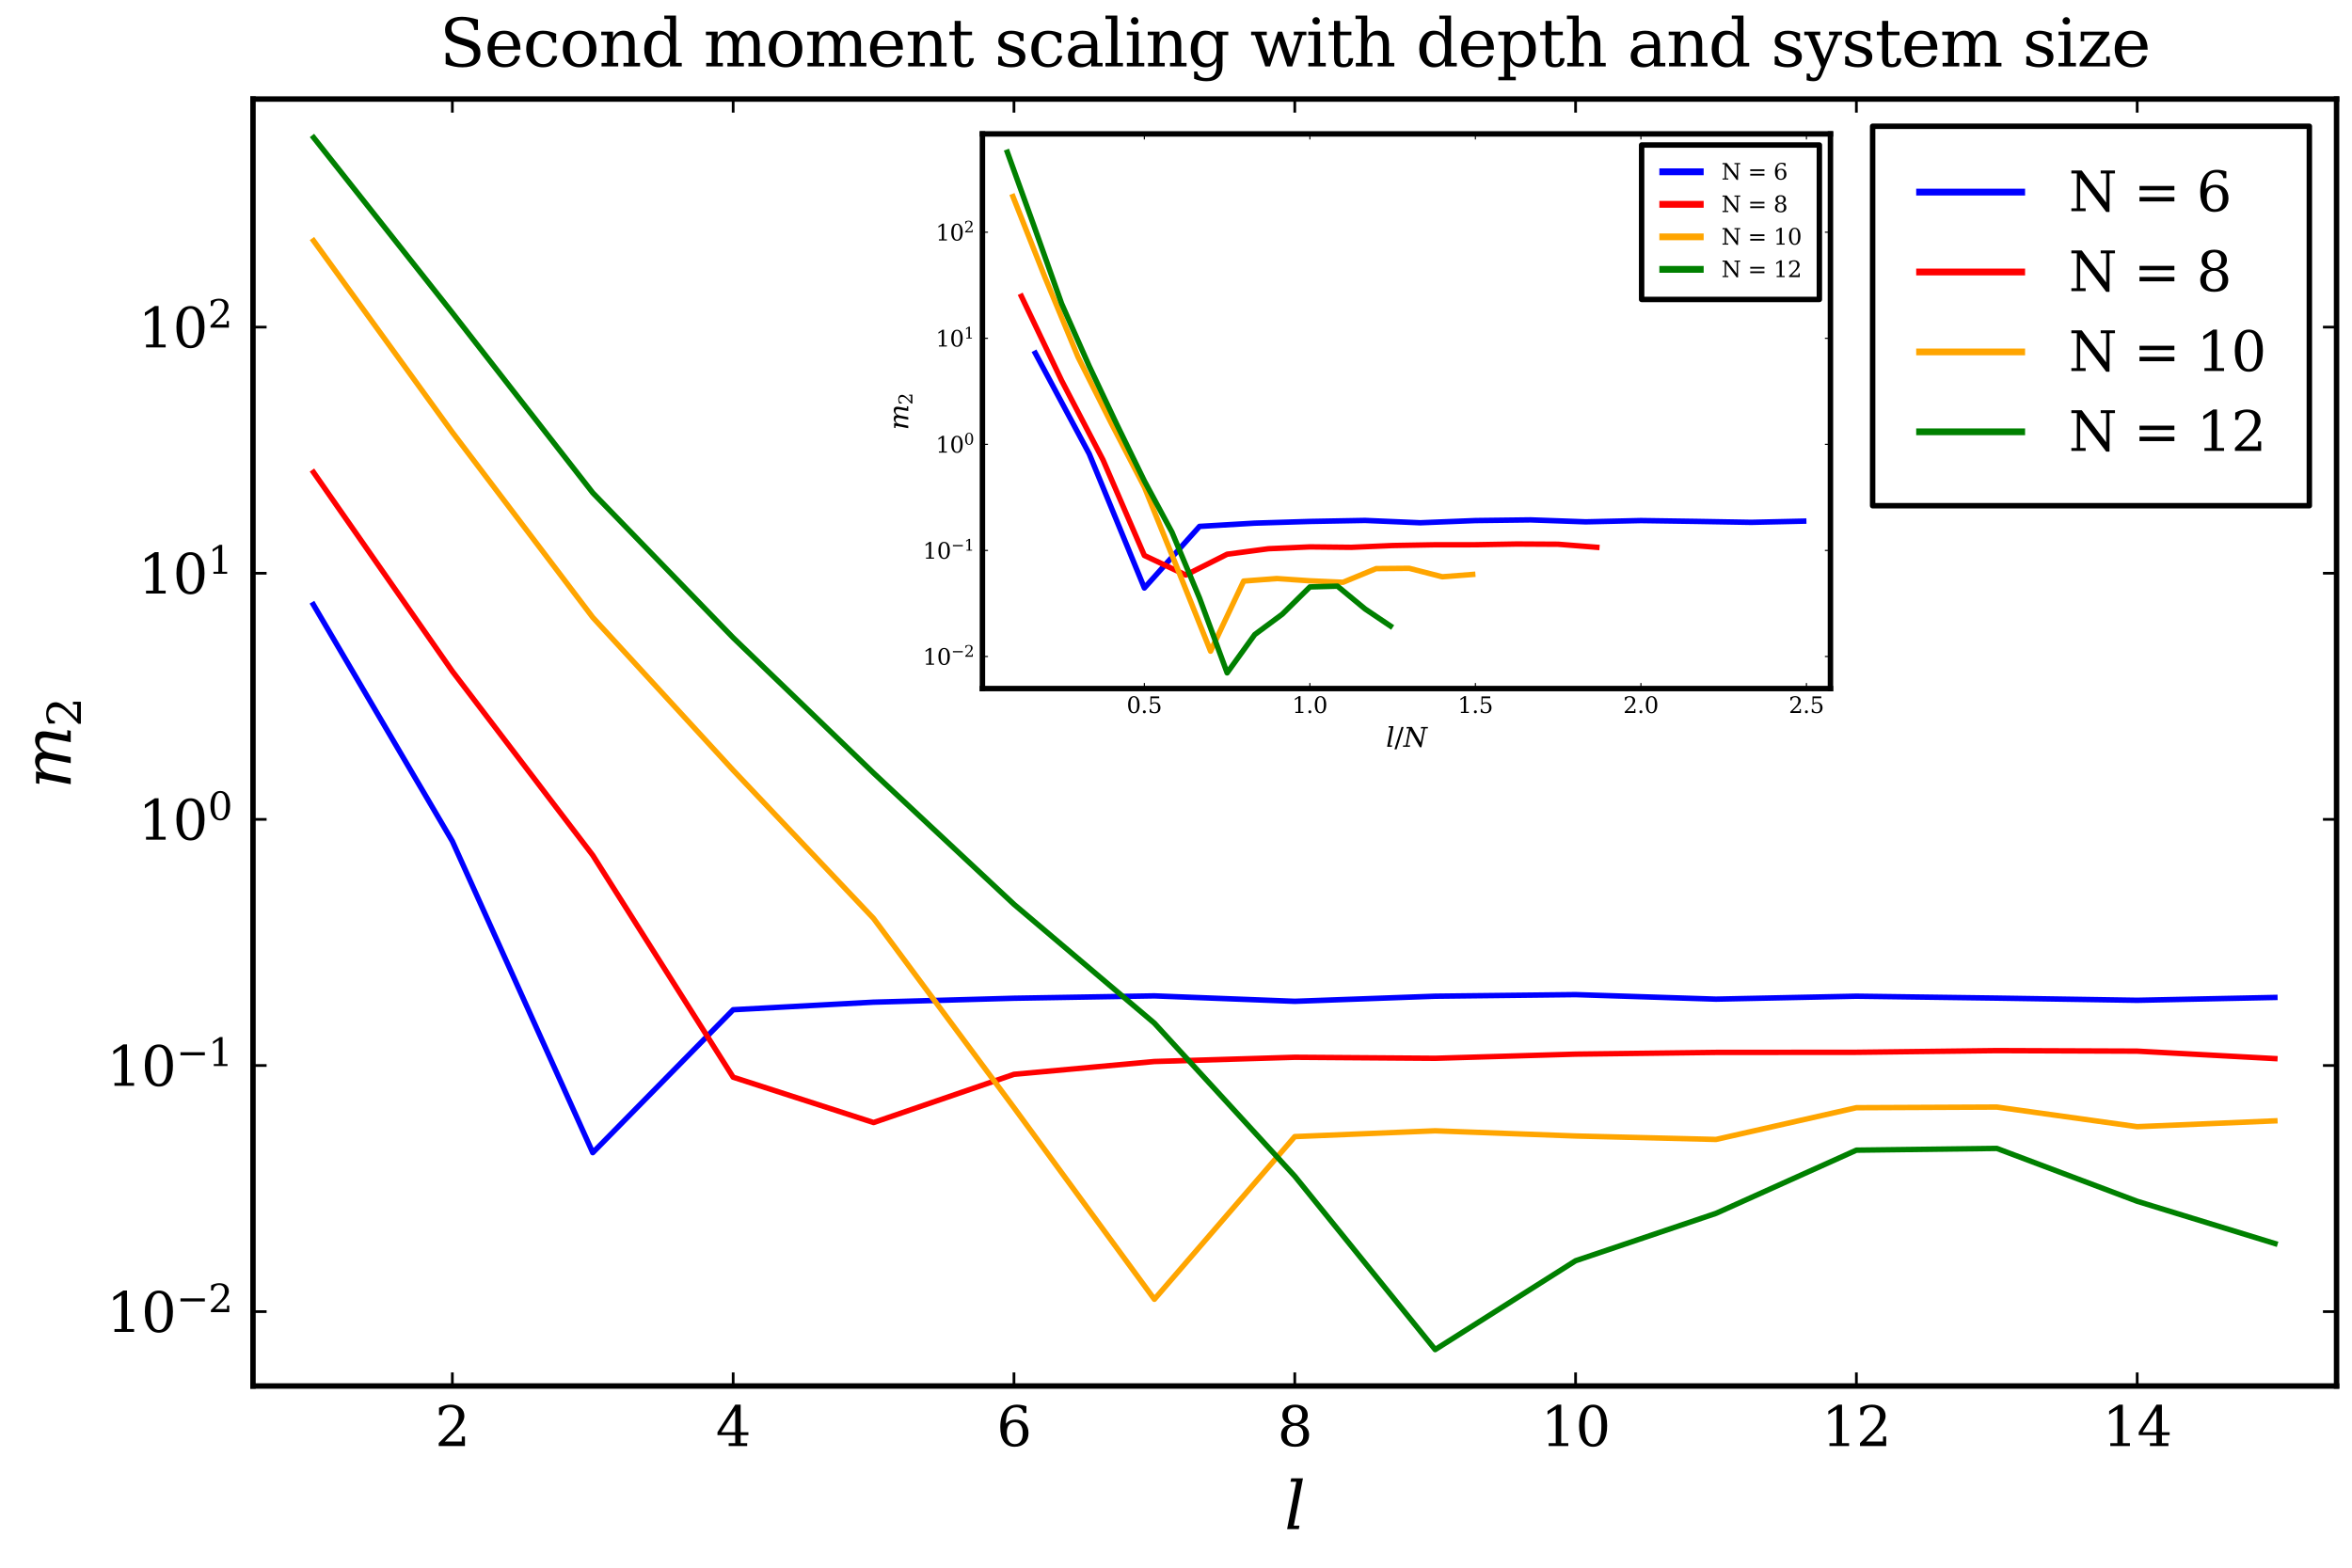 <?xml version="1.0" encoding="UTF-8" standalone="no"?>
<svg
   width="432pt"
   height="288pt"
   viewBox="0 0 432 288"
   version="1.1"
   id="svg131"
   sodipodi:docname="m1scaling.svg"
   xml:space="preserve"
   inkscape:version="1.3.2 (091e20ef0f, 2023-11-25, custom)"
   xmlns:inkscape="http://www.inkscape.org/namespaces/inkscape"
   xmlns:sodipodi="http://sodipodi.sourceforge.net/DTD/sodipodi-0.dtd"
   xmlns:xlink="http://www.w3.org/1999/xlink"
   xmlns="http://www.w3.org/2000/svg"
   xmlns:svg="http://www.w3.org/2000/svg"
   xmlns:rdf="http://www.w3.org/1999/02/22-rdf-syntax-ns#"
   xmlns:cc="http://creativecommons.org/ns#"
   xmlns:dc="http://purl.org/dc/elements/1.1/"><sodipodi:namedview
     id="namedview131"
     pagecolor="#ffffff"
     bordercolor="#666666"
     borderopacity="1.0"
     inkscape:showpageshadow="2"
     inkscape:pageopacity="0.0"
     inkscape:pagecheckerboard="0"
     inkscape:deskcolor="#d1d1d1"
     inkscape:document-units="pt"
     inkscape:zoom="0.99305556"
     inkscape:cx="288"
     inkscape:cy="192.33566"
     inkscape:window-width="1499"
     inkscape:window-height="820"
     inkscape:window-x="0"
     inkscape:window-y="0"
     inkscape:window-maximized="0"
     inkscape:current-layer="svg131" /><defs
     id="defs1"><style
       type="text/css"
       id="style1">*{stroke-linejoin: round; stroke-linecap: butt}</style><style
       type="text/css"
       id="style1-5">*{stroke-linejoin: round; stroke-linecap: butt}</style><path
       id="m2cfc21f2b5"
       d="M 0 0  L 0 -2.5  "
       style="stroke: #000000; stroke-width: 0.5" /><path
       id="m6e103eeae9"
       d="M 0 0  L 0 2.5  "
       style="stroke: #000000; stroke-width: 0.5" /><path
       id="DejaVuSerif-30-9"
       d="M 2034 219  Q 2513 219 2750 744  Q 2988 1269 2988 2328  Q 2988 3391 2750 3916  Q 2513 4441 2034 4441  Q 1556 4441 1318 3916  Q 1081 3391 1081 2328  Q 1081 1269 1318 744  Q 1556 219 2034 219  z M 2034 -91  Q 1275 -91 848 546  Q 422 1184 422 2328  Q 422 3475 848 4112  Q 1275 4750 2034 4750  Q 2797 4750 3222 4112  Q 3647 3475 3647 2328  Q 3647 1184 3222 546  Q 2797 -91 2034 -91  z "
       transform="scale(0.016)" /><path
       id="DejaVuSerif-2e"
       d="M 603 325  Q 603 500 722 622  Q 841 744 1019 744  Q 1191 744 1312 622  Q 1434 500 1434 325  Q 1434 153 1312 31  Q 1191 -91 1019 -91  Q 841 -91 722 29  Q 603 150 603 325  z "
       transform="scale(0.016)" /><path
       id="DejaVuSerif-35"
       d="M 3219 4666  L 3219 4153  L 1081 4153  L 1081 2816  Q 1244 2928 1461 2984  Q 1678 3041 1947 3041  Q 2703 3041 3140 2622  Q 3578 2203 3578 1478  Q 3578 738 3136 323  Q 2694 -91 1894 -91  Q 1572 -91 1234 -12  Q 897 66 544 225  L 544 1131  L 897 1131  Q 925 688 1179 453  Q 1434 219 1894 219  Q 2388 219 2653 544  Q 2919 869 2919 1478  Q 2919 2084 2655 2407  Q 2391 2731 1894 2731  Q 1613 2731 1398 2631  Q 1184 2531 1019 2322  L 750 2322  L 750 4666  L 3219 4666  z "
       transform="scale(0.016)" /><path
       id="DejaVuSerif-31-9"
       d="M 909 0  L 909 331  L 1722 331  L 1722 4213  L 781 3603  L 781 4013  L 1919 4750  L 2350 4750  L 2350 331  L 3163 331  L 3163 0  L 909 0  z "
       transform="scale(0.016)" /><path
       id="DejaVuSerif-32-1"
       d="M 819 3553  L 469 3553  L 469 4384  Q 803 4563 1142 4656  Q 1481 4750 1806 4750  Q 2534 4750 2956 4397  Q 3378 4044 3378 3438  Q 3378 2753 2422 1800  Q 2347 1728 2309 1691  L 1131 513  L 3078 513  L 3078 1088  L 3444 1088  L 3444 0  L 434 0  L 434 341  L 1850 1753  Q 2319 2222 2519 2614  Q 2719 3006 2719 3438  Q 2719 3909 2473 4175  Q 2228 4441 1797 4441  Q 1350 4441 1106 4219  Q 863 3997 819 3553  z "
       transform="scale(0.016)" /><path
       id="DejaVuSerif-Italic-6c-3"
       d="M 903 331  L 1447 331  L 1384 0  L 266 0  L 1147 4531  L 594 4531  L 656 4863  L 1784 4863  L 903 331  z "
       transform="scale(0.016)" /><path
       id="DejaVuSerif-2f"
       d="M 1656 4666  L 2156 4666  L 500 -594  L 0 -594  L 1656 4666  z "
       transform="scale(0.016)" /><path
       id="DejaVuSerif-Italic-4e"
       d="M -128 0  L -66 331  L 563 331  L 1341 4331  L 713 4331  L 778 4666  L 1975 4666  L 4056 984  L 4706 4331  L 4081 4331  L 4147 4666  L 5784 4666  L 5719 4331  L 5091 4331  L 4231 -91  L 3853 -91  L 1631 3841  L 947 331  L 1575 331  L 1513 0  L -128 0  z "
       transform="scale(0.016)" /><path
       id="mb6a2e895db"
       d="M 0 0  L 2.5 0  "
       style="stroke: #000000; stroke-width: 0.5" /><path
       id="m78d9f39d7a"
       d="M 0 0  L -2.5 0  "
       style="stroke: #000000; stroke-width: 0.5" /><path
       id="DejaVuSerif-2212-3"
       d="M 678 2259  L 4684 2259  L 4684 1753  L 678 1753  L 678 2259  z "
       transform="scale(0.016)" /><path
       id="DejaVuSerif-Italic-6d-0"
       d="M 3503 2675  Q 3741 3041 4034 3227  Q 4328 3413 4672 3413  Q 5194 3413 5388 3088  Q 5503 2894 5503 2578  Q 5503 2372 5453 2113  L 5106 331  L 5625 331  L 5563 0  L 4469 0  L 4866 2047  Q 4913 2291 4913 2466  Q 4913 2659 4856 2772  Q 4750 2988 4403 2988  Q 4019 2988 3761 2697  Q 3503 2406 3394 1850  L 3034 0  L 2459 0  L 2863 2069  Q 2906 2303 2906 2472  Q 2906 2666 2850 2775  Q 2741 2988 2394 2988  Q 2009 2988 1751 2697  Q 1494 2406 1384 1850  L 1025 0  L 450 0  L 1031 2994  L 481 2994  L 544 3322  L 1669 3322  L 1556 2731  Q 1778 3063 2059 3238  Q 2341 3413 2653 3413  Q 3041 3413 3262 3220  Q 3484 3028 3503 2675  z "
       transform="scale(0.016)" /><path
       id="DejaVuSerif-4e-2"
       d="M 313 0  L 313 331  L 941 331  L 941 4331  L 313 4331  L 313 4666  L 1509 4666  L 4306 984  L 4306 4331  L 3681 4331  L 3681 4666  L 5319 4666  L 5319 4331  L 4691 4331  L 4691 -91  L 4313 -91  L 1325 3841  L 1325 331  L 1953 331  L 1953 0  L 313 0  z "
       transform="scale(0.016)" /><path
       id="DejaVuSerif-20-8"
       transform="scale(0.016)" /><path
       id="DejaVuSerif-3d-4"
       d="M 678 2894  L 4684 2894  L 4684 2394  L 678 2394  L 678 2894  z M 678 1619  L 4684 1619  L 4684 1119  L 678 1119  L 678 1619  z "
       transform="scale(0.016)" /><path
       id="DejaVuSerif-36-7"
       d="M 2094 219  Q 2534 219 2771 542  Q 3009 866 3009 1472  Q 3009 2078 2771 2401  Q 2534 2725 2094 2725  Q 1647 2725 1412 2412  Q 1178 2100 1178 1509  Q 1178 888 1415 553  Q 1653 219 2094 219  z M 1075 2569  Q 1288 2803 1556 2918  Q 1825 3034 2163 3034  Q 2859 3034 3264 2615  Q 3669 2197 3669 1472  Q 3669 763 3233 336  Q 2797 -91 2069 -91  Q 1278 -91 853 498  Q 428 1088 428 2181  Q 428 3406 931 4078  Q 1434 4750 2350 4750  Q 2597 4750 2869 4703  Q 3141 4656 3425 4563  L 3425 3794  L 3072 3794  Q 3034 4109 2831 4275  Q 2628 4441 2284 4441  Q 1678 4441 1381 3981  Q 1084 3522 1075 2569  z "
       transform="scale(0.016)" /><path
       id="DejaVuSerif-38-0"
       d="M 2981 1275  Q 2981 1775 2732 2051  Q 2484 2328 2034 2328  Q 1584 2328 1336 2051  Q 1088 1775 1088 1275  Q 1088 772 1336 495  Q 1584 219 2034 219  Q 2484 219 2732 495  Q 2981 772 2981 1275  z M 2853 3541  Q 2853 3966 2637 4203  Q 2422 4441 2034 4441  Q 1650 4441 1433 4203  Q 1216 3966 1216 3541  Q 1216 3113 1433 2875  Q 1650 2638 2034 2638  Q 2422 2638 2637 2875  Q 2853 3113 2853 3541  z M 2516 2484  Q 3047 2413 3344 2092  Q 3641 1772 3641 1275  Q 3641 619 3225 264  Q 2809 -91 2034 -91  Q 1263 -91 845 264  Q 428 619 428 1275  Q 428 1772 725 2092  Q 1022 2413 1556 2484  Q 1084 2569 832 2842  Q 581 3116 581 3541  Q 581 4103 968 4426  Q 1356 4750 2034 4750  Q 2713 4750 3100 4426  Q 3488 4103 3488 3541  Q 3488 3116 3236 2842  Q 2984 2569 2516 2484  z "
       transform="scale(0.016)" /><clipPath
       id="pd57053842b"><rect
         x="46.467"
         y="2.835"
         width="382.699"
         height="250.351"
         id="rect88" /></clipPath></defs><g
     id="figure_1"><g
       id="patch_1"><path
         d="M 0 288  L 432 288  L 432 0  L 0 0  z "
         style="fill: #ffffff"
         id="path1" /></g><g
       id="axes_1"><g
         id="patch_2"><path
           d="M 46.467 254.625  L 429.165 254.625  L 429.165 18.195  L 46.467 18.195  z "
           style="fill: #ffffff"
           id="path2" /></g><g
         id="line2d_1"><path
           d="M 57.298 110.629  L 83.086 154.541  L 108.874 211.755  L 134.663 185.498  L 160.451 184.11  L 186.239 183.387  L 212.028 182.953  L 237.816 183.952  L 263.604 183.014  L 289.393 182.722  L 315.181 183.552  L 340.969 183.011  L 366.758 183.359  L 392.546 183.764  L 418.334 183.231  "
           clip-path="url(#p1deb19310a)"
           style="fill: none; stroke: #0000ff"
           id="path3" /></g><g
         id="matplotlib.axis_1"><g
           id="xtick_1"><g
             id="line2d_2"><defs
               id="defs3"><path
                 id="m42a065b035"
                 d="M 0 0  L 0 -2.5  "
                 style="stroke: #000000; stroke-width: 0.5" /></defs><g
               id="g3"><use
                 xlink:href="#m42a065b035"
                 x="83.086"
                 y="254.625"
                 style="stroke: #000000; stroke-width: 0.5"
                 id="use3" /></g></g><g
             id="line2d_3"><defs
               id="defs4"><path
                 id="mf0b84835b5"
                 d="M 0 0  L 0 2.5  "
                 style="stroke: #000000; stroke-width: 0.5" /></defs><g
               id="g4"><use
                 xlink:href="#mf0b84835b5"
                 x="83.086"
                 y="18.195"
                 style="stroke: #000000; stroke-width: 0.5"
                 id="use4" /></g></g><g
             id="text_1"><!-- $2$ --><g
               transform="translate(79.886 265.724) scale(0.1 -0.1)"
               id="g5"><defs
                 id="defs5"><path
                   id="DejaVuSerif-32"
                   d="M 819 3553  L 469 3553  L 469 4384  Q 803 4563 1142 4656  Q 1481 4750 1806 4750  Q 2534 4750 2956 4397  Q 3378 4044 3378 3438  Q 3378 2753 2422 1800  Q 2347 1728 2309 1691  L 1131 513  L 3078 513  L 3078 1088  L 3444 1088  L 3444 0  L 434 0  L 434 341  L 1850 1753  Q 2319 2222 2519 2614  Q 2719 3006 2719 3438  Q 2719 3909 2473 4175  Q 2228 4441 1797 4441  Q 1350 4441 1106 4219  Q 863 3997 819 3553  z "
                   transform="scale(0.016)" /></defs><use
                 xlink:href="#DejaVuSerif-32"
                 transform="translate(0 0.781)"
                 id="use5" /></g></g></g><g
           id="xtick_2"><g
             id="line2d_4"><g
               id="g6"><use
                 xlink:href="#m42a065b035"
                 x="134.663"
                 y="254.625"
                 style="stroke: #000000; stroke-width: 0.5"
                 id="use6" /></g></g><g
             id="line2d_5"><g
               id="g7"><use
                 xlink:href="#mf0b84835b5"
                 x="134.663"
                 y="18.195"
                 style="stroke: #000000; stroke-width: 0.5"
                 id="use7" /></g></g><g
             id="text_2"><!-- $4$ --><g
               transform="translate(131.463 265.724) scale(0.1 -0.1)"
               id="g8"><defs
                 id="defs7"><path
                   id="DejaVuSerif-34"
                   d="M 2234 1581  L 2234 4063  L 641 1581  L 2234 1581  z M 3609 0  L 1484 0  L 1484 331  L 2234 331  L 2234 1247  L 197 1247  L 197 1588  L 2241 4750  L 2859 4750  L 2859 1581  L 3750 1581  L 3750 1247  L 2859 1247  L 2859 331  L 3609 331  L 3609 0  z "
                   transform="scale(0.016)" /></defs><use
                 xlink:href="#DejaVuSerif-34"
                 transform="translate(0 0.781)"
                 id="use8" /></g></g></g><g
           id="xtick_3"><g
             id="line2d_6"><g
               id="g9"><use
                 xlink:href="#m42a065b035"
                 x="186.239"
                 y="254.625"
                 style="stroke: #000000; stroke-width: 0.5"
                 id="use9" /></g></g><g
             id="line2d_7"><g
               id="g10"><use
                 xlink:href="#mf0b84835b5"
                 x="186.239"
                 y="18.195"
                 style="stroke: #000000; stroke-width: 0.5"
                 id="use10" /></g></g><g
             id="text_3"><!-- $6$ --><g
               transform="translate(183.039 265.724) scale(0.1 -0.1)"
               id="g11"><defs
                 id="defs10"><path
                   id="DejaVuSerif-36"
                   d="M 2094 219  Q 2534 219 2771 542  Q 3009 866 3009 1472  Q 3009 2078 2771 2401  Q 2534 2725 2094 2725  Q 1647 2725 1412 2412  Q 1178 2100 1178 1509  Q 1178 888 1415 553  Q 1653 219 2094 219  z M 1075 2569  Q 1288 2803 1556 2918  Q 1825 3034 2163 3034  Q 2859 3034 3264 2615  Q 3669 2197 3669 1472  Q 3669 763 3233 336  Q 2797 -91 2069 -91  Q 1278 -91 853 498  Q 428 1088 428 2181  Q 428 3406 931 4078  Q 1434 4750 2350 4750  Q 2597 4750 2869 4703  Q 3141 4656 3425 4563  L 3425 3794  L 3072 3794  Q 3034 4109 2831 4275  Q 2628 4441 2284 4441  Q 1678 4441 1381 3981  Q 1084 3522 1075 2569  z "
                   transform="scale(0.016)" /></defs><use
                 xlink:href="#DejaVuSerif-36"
                 transform="translate(0 0.781)"
                 id="use11" /></g></g></g><g
           id="xtick_4"><g
             id="line2d_8"><g
               id="g12"><use
                 xlink:href="#m42a065b035"
                 x="237.816"
                 y="254.625"
                 style="stroke: #000000; stroke-width: 0.5"
                 id="use12" /></g></g><g
             id="line2d_9"><g
               id="g13"><use
                 xlink:href="#mf0b84835b5"
                 x="237.816"
                 y="18.195"
                 style="stroke: #000000; stroke-width: 0.5"
                 id="use13" /></g></g><g
             id="text_4"><!-- $8$ --><g
               transform="translate(234.616 265.724) scale(0.1 -0.1)"
               id="g14"><defs
                 id="defs13"><path
                   id="DejaVuSerif-38"
                   d="M 2981 1275  Q 2981 1775 2732 2051  Q 2484 2328 2034 2328  Q 1584 2328 1336 2051  Q 1088 1775 1088 1275  Q 1088 772 1336 495  Q 1584 219 2034 219  Q 2484 219 2732 495  Q 2981 772 2981 1275  z M 2853 3541  Q 2853 3966 2637 4203  Q 2422 4441 2034 4441  Q 1650 4441 1433 4203  Q 1216 3966 1216 3541  Q 1216 3113 1433 2875  Q 1650 2638 2034 2638  Q 2422 2638 2637 2875  Q 2853 3113 2853 3541  z M 2516 2484  Q 3047 2413 3344 2092  Q 3641 1772 3641 1275  Q 3641 619 3225 264  Q 2809 -91 2034 -91  Q 1263 -91 845 264  Q 428 619 428 1275  Q 428 1772 725 2092  Q 1022 2413 1556 2484  Q 1084 2569 832 2842  Q 581 3116 581 3541  Q 581 4103 968 4426  Q 1356 4750 2034 4750  Q 2713 4750 3100 4426  Q 3488 4103 3488 3541  Q 3488 3116 3236 2842  Q 2984 2569 2516 2484  z "
                   transform="scale(0.016)" /></defs><use
                 xlink:href="#DejaVuSerif-38"
                 transform="translate(0 0.781)"
                 id="use14" /></g></g></g><g
           id="xtick_5"><g
             id="line2d_10"><g
               id="g15"><use
                 xlink:href="#m42a065b035"
                 x="289.393"
                 y="254.625"
                 style="stroke: #000000; stroke-width: 0.5"
                 id="use15" /></g></g><g
             id="line2d_11"><g
               id="g16"><use
                 xlink:href="#mf0b84835b5"
                 x="289.393"
                 y="18.195"
                 style="stroke: #000000; stroke-width: 0.5"
                 id="use16" /></g></g><g
             id="text_5"><!-- $10$ --><g
               transform="translate(282.993 265.724) scale(0.1 -0.1)"
               id="g18"><defs
                 id="defs16"><path
                   id="DejaVuSerif-31"
                   d="M 909 0  L 909 331  L 1722 331  L 1722 4213  L 781 3603  L 781 4013  L 1919 4750  L 2350 4750  L 2350 331  L 3163 331  L 3163 0  L 909 0  z "
                   transform="scale(0.016)" /><path
                   id="DejaVuSerif-30"
                   d="M 2034 219  Q 2513 219 2750 744  Q 2988 1269 2988 2328  Q 2988 3391 2750 3916  Q 2513 4441 2034 4441  Q 1556 4441 1318 3916  Q 1081 3391 1081 2328  Q 1081 1269 1318 744  Q 1556 219 2034 219  z M 2034 -91  Q 1275 -91 848 546  Q 422 1184 422 2328  Q 422 3475 848 4112  Q 1275 4750 2034 4750  Q 2797 4750 3222 4112  Q 3647 3475 3647 2328  Q 3647 1184 3222 546  Q 2797 -91 2034 -91  z "
                   transform="scale(0.016)" /></defs><use
                 xlink:href="#DejaVuSerif-31"
                 transform="translate(0 0.781)"
                 id="use17" /><use
                 xlink:href="#DejaVuSerif-30"
                 transform="translate(63.623 0.781)"
                 id="use18" /></g></g></g><g
           id="xtick_6"><g
             id="line2d_12"><g
               id="g19"><use
                 xlink:href="#m42a065b035"
                 x="340.969"
                 y="254.625"
                 style="stroke: #000000; stroke-width: 0.5"
                 id="use19" /></g></g><g
             id="line2d_13"><g
               id="g20"><use
                 xlink:href="#mf0b84835b5"
                 x="340.969"
                 y="18.195"
                 style="stroke: #000000; stroke-width: 0.5"
                 id="use20" /></g></g><g
             id="text_6"><!-- $12$ --><g
               transform="translate(334.569 265.724) scale(0.1 -0.1)"
               id="g22"><use
                 xlink:href="#DejaVuSerif-31"
                 transform="translate(0 0.781)"
                 id="use21" /><use
                 xlink:href="#DejaVuSerif-32"
                 transform="translate(63.623 0.781)"
                 id="use22" /></g></g></g><g
           id="xtick_7"><g
             id="line2d_14"><g
               id="g23"><use
                 xlink:href="#m42a065b035"
                 x="392.546"
                 y="254.625"
                 style="stroke: #000000; stroke-width: 0.5"
                 id="use23" /></g></g><g
             id="line2d_15"><g
               id="g24"><use
                 xlink:href="#mf0b84835b5"
                 x="392.546"
                 y="18.195"
                 style="stroke: #000000; stroke-width: 0.5"
                 id="use24" /></g></g><g
             id="text_7"><!-- $14$ --><g
               transform="translate(386.146 265.724) scale(0.1 -0.1)"
               id="g26"><use
                 xlink:href="#DejaVuSerif-31"
                 transform="translate(0 0.781)"
                 id="use25" /><use
                 xlink:href="#DejaVuSerif-34"
                 transform="translate(63.623 0.781)"
                 id="use26" /></g></g></g><g
           id="text_8"><!-- $l$ --><g
             transform="translate(235.896 280.922) scale(0.12 -0.12)"
             id="g27"><defs
               id="defs26"><path
                 id="DejaVuSerif-Italic-6c"
                 d="M 903 331  L 1447 331  L 1384 0  L 266 0  L 1147 4531  L 594 4531  L 656 4863  L 1784 4863  L 903 331  z "
                 transform="scale(0.016)" /></defs><use
               xlink:href="#DejaVuSerif-Italic-6c"
               transform="translate(0 0.016)"
               id="use27" /></g></g></g><g
         id="matplotlib.axis_2"><g
           id="ytick_1"><g
             id="line2d_16"><defs
               id="defs27"><path
                 id="m1799bb8369"
                 d="M 0 0  L 2.5 0  "
                 style="stroke: #000000; stroke-width: 0.5" /></defs><g
               id="g28"><use
                 xlink:href="#m1799bb8369"
                 x="46.467"
                 y="240.959"
                 style="stroke: #000000; stroke-width: 0.5"
                 id="use28" /></g></g><g
             id="line2d_17"><defs
               id="defs28"><path
                 id="m1cd6e904fe"
                 d="M 0 0  L -2.5 0  "
                 style="stroke: #000000; stroke-width: 0.5" /></defs><g
               id="g29"><use
                 xlink:href="#m1cd6e904fe"
                 x="429.165"
                 y="240.959"
                 style="stroke: #000000; stroke-width: 0.5"
                 id="use29" /></g></g><g
             id="text_9"><!-- $10^{-2}$ --><g
               transform="translate(19.567 244.758) scale(0.1 -0.1)"
               id="g33"><defs
                 id="defs29"><path
                   id="DejaVuSerif-2212"
                   d="M 678 2259  L 4684 2259  L 4684 1753  L 678 1753  L 678 2259  z "
                   transform="scale(0.016)" /></defs><use
                 xlink:href="#DejaVuSerif-31"
                 transform="translate(0 0.713)"
                 id="use30" /><use
                 xlink:href="#DejaVuSerif-30"
                 transform="translate(63.623 0.713)"
                 id="use31" /><use
                 xlink:href="#DejaVuSerif-2212"
                 transform="translate(128.154 37.047) scale(0.7)"
                 id="use32" /><use
                 xlink:href="#DejaVuSerif-32"
                 transform="translate(186.807 37.047) scale(0.7)"
                 id="use33" /></g></g></g><g
           id="ytick_2"><g
             id="line2d_18"><g
               id="g34"><use
                 xlink:href="#m1799bb8369"
                 x="46.467"
                 y="195.743"
                 style="stroke: #000000; stroke-width: 0.5"
                 id="use34" /></g></g><g
             id="line2d_19"><g
               id="g35"><use
                 xlink:href="#m1cd6e904fe"
                 x="429.165"
                 y="195.743"
                 style="stroke: #000000; stroke-width: 0.5"
                 id="use35" /></g></g><g
             id="text_10"><!-- $10^{-1}$ --><g
               transform="translate(19.567 199.542) scale(0.1 -0.1)"
               id="g39"><use
                 xlink:href="#DejaVuSerif-31"
                 transform="translate(0 0.713)"
                 id="use36" /><use
                 xlink:href="#DejaVuSerif-30"
                 transform="translate(63.623 0.713)"
                 id="use37" /><use
                 xlink:href="#DejaVuSerif-2212"
                 transform="translate(128.154 37.047) scale(0.7)"
                 id="use38" /><use
                 xlink:href="#DejaVuSerif-31"
                 transform="translate(186.807 37.047) scale(0.7)"
                 id="use39" /></g></g></g><g
           id="ytick_3"><g
             id="line2d_20"><g
               id="g40"><use
                 xlink:href="#m1799bb8369"
                 x="46.467"
                 y="150.527"
                 style="stroke: #000000; stroke-width: 0.5"
                 id="use40" /></g></g><g
             id="line2d_21"><g
               id="g41"><use
                 xlink:href="#m1cd6e904fe"
                 x="429.165"
                 y="150.527"
                 style="stroke: #000000; stroke-width: 0.5"
                 id="use41" /></g></g><g
             id="text_11"><!-- $10^{0}$ --><g
               transform="translate(25.367 154.326) scale(0.1 -0.1)"
               id="g44"><use
                 xlink:href="#DejaVuSerif-31"
                 transform="translate(0 0.713)"
                 id="use42" /><use
                 xlink:href="#DejaVuSerif-30"
                 transform="translate(63.623 0.713)"
                 id="use43" /><use
                 xlink:href="#DejaVuSerif-30"
                 transform="translate(128.154 37.047) scale(0.7)"
                 id="use44" /></g></g></g><g
           id="ytick_4"><g
             id="line2d_22"><g
               id="g45"><use
                 xlink:href="#m1799bb8369"
                 x="46.467"
                 y="105.311"
                 style="stroke: #000000; stroke-width: 0.5"
                 id="use45" /></g></g><g
             id="line2d_23"><g
               id="g46"><use
                 xlink:href="#m1cd6e904fe"
                 x="429.165"
                 y="105.311"
                 style="stroke: #000000; stroke-width: 0.5"
                 id="use46" /></g></g><g
             id="text_12"><!-- $10^{1}$ --><g
               transform="translate(25.367 109.11) scale(0.1 -0.1)"
               id="g49"><use
                 xlink:href="#DejaVuSerif-31"
                 transform="translate(0 0.713)"
                 id="use47" /><use
                 xlink:href="#DejaVuSerif-30"
                 transform="translate(63.623 0.713)"
                 id="use48" /><use
                 xlink:href="#DejaVuSerif-31"
                 transform="translate(128.154 37.047) scale(0.7)"
                 id="use49" /></g></g></g><g
           id="ytick_5"><g
             id="line2d_24"><g
               id="g50"><use
                 xlink:href="#m1799bb8369"
                 x="46.467"
                 y="60.094"
                 style="stroke: #000000; stroke-width: 0.5"
                 id="use50" /></g></g><g
             id="line2d_25"><g
               id="g51"><use
                 xlink:href="#m1cd6e904fe"
                 x="429.165"
                 y="60.094"
                 style="stroke: #000000; stroke-width: 0.5"
                 id="use51" /></g></g><g
             id="text_13"><!-- $10^{2}$ --><g
               transform="translate(25.367 63.894) scale(0.1 -0.1)"
               id="g54"><use
                 xlink:href="#DejaVuSerif-31"
                 transform="translate(0 0.713)"
                 id="use52" /><use
                 xlink:href="#DejaVuSerif-30"
                 transform="translate(63.623 0.713)"
                 id="use53" /><use
                 xlink:href="#DejaVuSerif-32"
                 transform="translate(128.154 37.047) scale(0.7)"
                 id="use54" /></g></g></g><g
           id="text_14"><!-- $m_2$ --><g
             transform="translate(13.071 144.93) rotate(-90) scale(0.12 -0.12)"
             id="g56"><defs
               id="defs54"><path
                 id="DejaVuSerif-Italic-6d"
                 d="M 3503 2675  Q 3741 3041 4034 3227  Q 4328 3413 4672 3413  Q 5194 3413 5388 3088  Q 5503 2894 5503 2578  Q 5503 2372 5453 2113  L 5106 331  L 5625 331  L 5563 0  L 4469 0  L 4866 2047  Q 4913 2291 4913 2466  Q 4913 2659 4856 2772  Q 4750 2988 4403 2988  Q 4019 2988 3761 2697  Q 3503 2406 3394 1850  L 3034 0  L 2459 0  L 2863 2069  Q 2906 2303 2906 2472  Q 2906 2666 2850 2775  Q 2741 2988 2394 2988  Q 2009 2988 1751 2697  Q 1494 2406 1384 1850  L 1025 0  L 450 0  L 1031 2994  L 481 2994  L 544 3322  L 1669 3322  L 1556 2731  Q 1778 3063 2059 3238  Q 2341 3413 2653 3413  Q 3041 3413 3262 3220  Q 3484 3028 3503 2675  z "
                 transform="scale(0.016)" /></defs><use
               xlink:href="#DejaVuSerif-Italic-6d"
               transform="translate(0 0.672)"
               id="use55" /><use
               xlink:href="#DejaVuSerif-32"
               transform="translate(94.824 -14.9) scale(0.7)"
               id="use56" /></g></g></g><g
         id="line2d_26"><path
           d="M 57.298 86.35  L 83.086 123.317  L 108.874 157.119  L 134.663 197.894  L 160.451 206.222  L 186.239 197.363  L 212.028 195.012  L 237.816 194.232  L 263.604 194.419  L 289.393 193.656  L 315.181 193.339  L 340.969 193.318  L 366.758 193.008  L 392.546 193.106  L 418.334 194.501  "
           clip-path="url(#p1deb19310a)"
           style="fill: none; stroke: #ff0000"
           id="path56" /></g><g
         id="patch_3"><path
           d="M 46.467 254.625  L 46.467 18.195  "
           style="fill: none; stroke: #000000; stroke-linejoin: miter; stroke-linecap: square"
           id="path57" /></g><g
         id="patch_4"><path
           d="M 429.165 254.625  L 429.165 18.195  "
           style="fill: none; stroke: #000000; stroke-linejoin: miter; stroke-linecap: square"
           id="path58" /></g><g
         id="patch_5"><path
           d="M 46.467 254.625  L 429.165 254.625  "
           style="fill: none; stroke: #000000; stroke-linejoin: miter; stroke-linecap: square"
           id="path59" /></g><g
         id="patch_6"><path
           d="M 46.467 18.195  L 429.165 18.195  "
           style="fill: none; stroke: #000000; stroke-linejoin: miter; stroke-linecap: square"
           id="path60" /></g><g
         id="line2d_27"><path
           d="M 57.298 43.819  L 83.086 79.412  L 108.874 113.421  L 134.663 141.496  L 160.451 168.73  L 186.239 203.482  L 212.028 238.693  L 237.816 208.803  L 263.604 207.74  L 289.393 208.693  L 315.181 209.329  L 340.969 203.497  L 366.758 203.378  L 392.546 206.982  L 418.334 205.892  "
           clip-path="url(#p1deb19310a)"
           style="fill: none; stroke: #ffa500"
           id="path61" /></g><g
         id="text_15"><!-- Second moment scaling with depth and system size --><g
           transform="translate(80.719 12.195) scale(0.12 -0.12)"
           id="g108"><defs
             id="defs61"><path
               id="DejaVuSerif-53"
               d="M 594 225  L 594 1288  L 953 1284  Q 969 753 1261 498  Q 1553 244 2150 244  Q 2706 244 2998 464  Q 3291 684 3291 1106  Q 3291 1444 3114 1625  Q 2938 1806 2369 1978  L 1753 2163  Q 1084 2366 811 2669  Q 538 2972 538 3500  Q 538 4094 959 4422  Q 1381 4750 2144 4750  Q 2469 4750 2856 4679  Q 3244 4609 3681 4475  L 3681 3481  L 3328 3481  Q 3275 3975 2998 4195  Q 2722 4416 2156 4416  Q 1663 4416 1405 4214  Q 1147 4013 1147 3628  Q 1147 3294 1340 3103  Q 1534 2913 2163 2725  L 2741 2553  Q 3375 2363 3645 2067  Q 3916 1772 3916 1275  Q 3916 597 3481 253  Q 3047 -91 2188 -91  Q 1803 -91 1404 -12  Q 1006 66 594 225  z "
               transform="scale(0.016)" /><path
               id="DejaVuSerif-65"
               d="M 3469 1600  L 991 1600  L 991 1575  Q 991 903 1244 561  Q 1497 219 1991 219  Q 2369 219 2611 417  Q 2853 616 2950 1006  L 3413 1006  Q 3275 459 2904 184  Q 2534 -91 1931 -91  Q 1203 -91 761 389  Q 319 869 319 1663  Q 319 2450 753 2931  Q 1188 3413 1894 3413  Q 2647 3413 3050 2948  Q 3453 2484 3469 1600  z M 2791 1931  Q 2772 2513 2545 2808  Q 2319 3103 1894 3103  Q 1497 3103 1269 2806  Q 1041 2509 991 1931  L 2791 1931  z "
               transform="scale(0.016)" /><path
               id="DejaVuSerif-63"
               d="M 3291 997  Q 3169 466 2822 187  Q 2475 -91 1925 -91  Q 1200 -91 759 389  Q 319 869 319 1663  Q 319 2459 759 2936  Q 1200 3413 1925 3413  Q 2241 3413 2553 3339  Q 2866 3266 3181 3116  L 3181 2266  L 2847 2266  Q 2781 2703 2561 2903  Q 2341 3103 1931 3103  Q 1466 3103 1228 2742  Q 991 2381 991 1663  Q 991 944 1227 581  Q 1463 219 1931 219  Q 2303 219 2525 412  Q 2747 606 2828 997  L 3291 997  z "
               transform="scale(0.016)" /><path
               id="DejaVuSerif-6f"
               d="M 1925 219  Q 2388 219 2623 584  Q 2859 950 2859 1663  Q 2859 2375 2623 2739  Q 2388 3103 1925 3103  Q 1463 3103 1227 2739  Q 991 2375 991 1663  Q 991 950 1228 584  Q 1466 219 1925 219  z M 1925 -91  Q 1200 -91 759 389  Q 319 869 319 1663  Q 319 2456 758 2934  Q 1197 3413 1925 3413  Q 2653 3413 3092 2934  Q 3531 2456 3531 1663  Q 3531 869 3092 389  Q 2653 -91 1925 -91  z "
               transform="scale(0.016)" /><path
               id="DejaVuSerif-6e"
               d="M 263 0  L 263 331  L 781 331  L 781 2988  L 231 2988  L 231 3322  L 1356 3322  L 1356 2731  Q 1516 3069 1770 3241  Q 2025 3413 2363 3413  Q 2913 3413 3172 3097  Q 3431 2781 3431 2113  L 3431 331  L 3944 331  L 3944 0  L 2356 0  L 2356 331  L 2853 331  L 2853 1931  Q 2853 2541 2703 2767  Q 2553 2994 2175 2994  Q 1775 2994 1565 2701  Q 1356 2409 1356 1850  L 1356 331  L 1856 331  L 1856 0  L 263 0  z "
               transform="scale(0.016)" /><path
               id="DejaVuSerif-64"
               d="M 3359 331  L 3909 331  L 3909 0  L 2784 0  L 2784 519  Q 2616 206 2355 57  Q 2094 -91 1709 -91  Q 1097 -91 708 395  Q 319 881 319 1663  Q 319 2444 706 2928  Q 1094 3413 1709 3413  Q 2094 3413 2355 3264  Q 2616 3116 2784 2803  L 2784 4531  L 2241 4531  L 2241 4863  L 3359 4863  L 3359 331  z M 2784 1497  L 2784 1825  Q 2784 2422 2554 2737  Q 2325 3053 1888 3053  Q 1444 3053 1217 2703  Q 991 2353 991 1663  Q 991 975 1217 622  Q 1444 269 1888 269  Q 2325 269 2554 583  Q 2784 897 2784 1497  z "
               transform="scale(0.016)" /><path
               id="DejaVuSerif-20"
               transform="scale(0.016)" /><path
               id="DejaVuSerif-6d"
               d="M 3316 2675  Q 3481 3041 3739 3227  Q 3997 3413 4341 3413  Q 4863 3413 5119 3089  Q 5375 2766 5375 2113  L 5375 331  L 5894 331  L 5894 0  L 4300 0  L 4300 331  L 4800 331  L 4800 2047  Q 4800 2556 4650 2772  Q 4500 2988 4153 2988  Q 3769 2988 3567 2697  Q 3366 2406 3366 1850  L 3366 331  L 3866 331  L 3866 0  L 2291 0  L 2291 331  L 2791 331  L 2791 2069  Q 2791 2566 2641 2777  Q 2491 2988 2144 2988  Q 1759 2988 1557 2697  Q 1356 2406 1356 1850  L 1356 331  L 1856 331  L 1856 0  L 263 0  L 263 331  L 781 331  L 781 2994  L 231 2994  L 231 3322  L 1356 3322  L 1356 2731  Q 1516 3063 1762 3238  Q 2009 3413 2322 3413  Q 2709 3413 2968 3220  Q 3228 3028 3316 2675  z "
               transform="scale(0.016)" /><path
               id="DejaVuSerif-74"
               d="M 691 2988  L 184 2988  L 184 3322  L 691 3322  L 691 4353  L 1269 4353  L 1269 3322  L 2350 3322  L 2350 2988  L 1269 2988  L 1269 878  Q 1269 456 1350 337  Q 1431 219 1650 219  Q 1875 219 1978 351  Q 2081 484 2088 781  L 2522 781  Q 2497 328 2275 118  Q 2053 -91 1600 -91  Q 1103 -91 897 129  Q 691 350 691 878  L 691 2988  z "
               transform="scale(0.016)" /><path
               id="DejaVuSerif-73"
               d="M 359 184  L 359 959  L 691 959  Q 703 588 923 403  Q 1144 219 1575 219  Q 1963 219 2166 364  Q 2369 509 2369 788  Q 2369 1006 2220 1140  Q 2072 1275 1594 1428  L 1178 1569  Q 750 1706 558 1912  Q 366 2119 366 2438  Q 366 2894 700 3153  Q 1034 3413 1625 3413  Q 1888 3413 2178 3344  Q 2469 3275 2778 3144  L 2778 2419  L 2447 2419  Q 2434 2741 2221 2922  Q 2009 3103 1644 3103  Q 1281 3103 1095 2975  Q 909 2847 909 2591  Q 909 2381 1050 2254  Q 1191 2128 1613 1997  L 2069 1856  Q 2541 1709 2748 1489  Q 2956 1269 2956 922  Q 2956 450 2595 179  Q 2234 -91 1600 -91  Q 1278 -91 972 -22  Q 666 47 359 184  z "
               transform="scale(0.016)" /><path
               id="DejaVuSerif-61"
               d="M 2547 1044  L 2547 1747  L 1806 1747  Q 1378 1747 1168 1562  Q 959 1378 959 997  Q 959 650 1171 447  Q 1384 244 1747 244  Q 2106 244 2326 466  Q 2547 688 2547 1044  z M 3122 2075  L 3122 331  L 3634 331  L 3634 0  L 2547 0  L 2547 359  Q 2356 128 2106 18  Q 1856 -91 1522 -91  Q 969 -91 644 203  Q 319 497 319 997  Q 319 1513 691 1797  Q 1063 2081 1741 2081  L 2547 2081  L 2547 2309  Q 2547 2688 2317 2895  Q 2088 3103 1672 3103  Q 1328 3103 1125 2947  Q 922 2791 872 2484  L 575 2484  L 575 3156  Q 875 3284 1158 3348  Q 1441 3413 1709 3413  Q 2400 3413 2761 3070  Q 3122 2728 3122 2075  z "
               transform="scale(0.016)" /><path
               id="DejaVuSerif-6c"
               d="M 1313 331  L 1856 331  L 1856 0  L 184 0  L 184 331  L 738 331  L 738 4531  L 184 4531  L 184 4863  L 1313 4863  L 1313 331  z "
               transform="scale(0.016)" /><path
               id="DejaVuSerif-69"
               d="M 622 4353  Q 622 4497 726 4603  Q 831 4709 978 4709  Q 1122 4709 1226 4603  Q 1331 4497 1331 4353  Q 1331 4206 1228 4103  Q 1125 4000 978 4000  Q 831 4000 726 4103  Q 622 4206 622 4353  z M 1356 331  L 1900 331  L 1900 0  L 231 0  L 231 331  L 781 331  L 781 2988  L 231 2988  L 231 3322  L 1356 3322  L 1356 331  z "
               transform="scale(0.016)" /><path
               id="DejaVuSerif-67"
               d="M 3359 2988  L 3359 72  Q 3359 -644 2965 -1033  Q 2572 -1422 1844 -1422  Q 1516 -1422 1216 -1362  Q 916 -1303 641 -1184  L 641 -488  L 941 -488  Q 997 -813 1206 -963  Q 1416 -1113 1806 -1113  Q 2313 -1113 2548 -827  Q 2784 -541 2784 72  L 2784 519  Q 2616 206 2355 57  Q 2094 -91 1709 -91  Q 1097 -91 708 395  Q 319 881 319 1663  Q 319 2444 706 2928  Q 1094 3413 1709 3413  Q 2094 3413 2355 3264  Q 2616 3116 2784 2803  L 2784 3322  L 3909 3322  L 3909 2988  L 3359 2988  z M 2784 1825  Q 2784 2422 2554 2737  Q 2325 3053 1888 3053  Q 1444 3053 1217 2703  Q 991 2353 991 1663  Q 991 975 1217 622  Q 1444 269 1888 269  Q 2325 269 2554 583  Q 2784 897 2784 1497  L 2784 1825  z "
               transform="scale(0.016)" /><path
               id="DejaVuSerif-77"
               d="M 3072 3322  L 3922 728  L 4672 2988  L 4191 2988  L 4191 3322  L 5394 3322  L 5394 2988  L 5025 2988  L 4038 0  L 3559 0  L 2741 2484  L 1919 0  L 1459 0  L 475 2988  L 103 2988  L 103 3322  L 1606 3322  L 1606 2988  L 1069 2988  L 1813 728  L 2669 3322  L 3072 3322  z "
               transform="scale(0.016)" /><path
               id="DejaVuSerif-68"
               d="M 263 0  L 263 331  L 781 331  L 781 4531  L 231 4531  L 231 4863  L 1356 4863  L 1356 2731  Q 1516 3069 1770 3241  Q 2025 3413 2363 3413  Q 2913 3413 3172 3097  Q 3431 2781 3431 2113  L 3431 331  L 3944 331  L 3944 0  L 2356 0  L 2356 331  L 2853 331  L 2853 1931  Q 2853 2541 2704 2764  Q 2556 2988 2175 2988  Q 1775 2988 1565 2697  Q 1356 2406 1356 1850  L 1356 331  L 1856 331  L 1856 0  L 263 0  z "
               transform="scale(0.016)" /><path
               id="DejaVuSerif-70"
               d="M 1313 1825  L 1313 1497  Q 1313 897 1542 583  Q 1772 269 2209 269  Q 2650 269 2876 622  Q 3103 975 3103 1663  Q 3103 2353 2876 2703  Q 2650 3053 2209 3053  Q 1772 3053 1542 2737  Q 1313 2422 1313 1825  z M 738 2988  L 184 2988  L 184 3322  L 1313 3322  L 1313 2803  Q 1481 3116 1742 3264  Q 2003 3413 2388 3413  Q 3000 3413 3387 2928  Q 3775 2444 3775 1663  Q 3775 881 3387 395  Q 3000 -91 2388 -91  Q 2003 -91 1742 57  Q 1481 206 1313 519  L 1313 -997  L 1856 -997  L 1856 -1331  L 184 -1331  L 184 -997  L 738 -997  L 738 2988  z "
               transform="scale(0.016)" /><path
               id="DejaVuSerif-79"
               d="M 1381 -609  L 1600 -56  L 359 2988  L -19 2988  L -19 3322  L 1509 3322  L 1509 2988  L 978 2988  L 1913 703  L 2847 2988  L 2350 2988  L 2350 3322  L 3597 3322  L 3597 2988  L 3225 2988  L 1703 -750  Q 1547 -1138 1356 -1280  Q 1166 -1422 819 -1422  Q 672 -1422 517 -1397  Q 363 -1372 206 -1325  L 206 -691  L 500 -691  Q 519 -903 608 -995  Q 697 -1088 884 -1088  Q 1056 -1088 1161 -992  Q 1266 -897 1381 -609  z "
               transform="scale(0.016)" /><path
               id="DejaVuSerif-7a"
               d="M 256 0  L 256 269  L 2338 2988  L 691 2988  L 691 2413  L 359 2413  L 359 3322  L 3078 3322  L 3078 3053  L 997 331  L 2803 331  L 2803 934  L 3138 934  L 3138 0  L 256 0  z "
               transform="scale(0.016)" /></defs><use
             xlink:href="#DejaVuSerif-53"
             id="use61" /><use
             xlink:href="#DejaVuSerif-65"
             x="68.506"
             id="use62" /><use
             xlink:href="#DejaVuSerif-63"
             x="127.686"
             id="use63" /><use
             xlink:href="#DejaVuSerif-6f"
             x="183.691"
             id="use64" /><use
             xlink:href="#DejaVuSerif-6e"
             x="243.896"
             id="use65" /><use
             xlink:href="#DejaVuSerif-64"
             x="308.301"
             id="use66" /><use
             xlink:href="#DejaVuSerif-20"
             x="372.314"
             id="use67" /><use
             xlink:href="#DejaVuSerif-6d"
             x="404.102"
             id="use68" /><use
             xlink:href="#DejaVuSerif-6f"
             x="498.926"
             id="use69" /><use
             xlink:href="#DejaVuSerif-6d"
             x="559.131"
             id="use70" /><use
             xlink:href="#DejaVuSerif-65"
             x="653.955"
             id="use71" /><use
             xlink:href="#DejaVuSerif-6e"
             x="713.135"
             id="use72" /><use
             xlink:href="#DejaVuSerif-74"
             x="777.539"
             id="use73" /><use
             xlink:href="#DejaVuSerif-20"
             x="817.725"
             id="use74" /><use
             xlink:href="#DejaVuSerif-73"
             x="849.512"
             id="use75" /><use
             xlink:href="#DejaVuSerif-63"
             x="900.83"
             id="use76" /><use
             xlink:href="#DejaVuSerif-61"
             x="956.836"
             id="use77" /><use
             xlink:href="#DejaVuSerif-6c"
             x="1016.455"
             id="use78" /><use
             xlink:href="#DejaVuSerif-69"
             x="1048.438"
             id="use79" /><use
             xlink:href="#DejaVuSerif-6e"
             x="1080.42"
             id="use80" /><use
             xlink:href="#DejaVuSerif-67"
             x="1144.824"
             id="use81" /><use
             xlink:href="#DejaVuSerif-20"
             x="1208.838"
             id="use82" /><use
             xlink:href="#DejaVuSerif-77"
             x="1240.625"
             id="use83" /><use
             xlink:href="#DejaVuSerif-69"
             x="1326.221"
             id="use84" /><use
             xlink:href="#DejaVuSerif-74"
             x="1358.203"
             id="use85" /><use
             xlink:href="#DejaVuSerif-68"
             x="1398.389"
             id="use86" /><use
             xlink:href="#DejaVuSerif-20"
             x="1462.793"
             id="use87" /><use
             xlink:href="#DejaVuSerif-64"
             x="1494.58"
             id="use88" /><use
             xlink:href="#DejaVuSerif-65"
             x="1558.594"
             id="use89" /><use
             xlink:href="#DejaVuSerif-70"
             x="1617.773"
             id="use90" /><use
             xlink:href="#DejaVuSerif-74"
             x="1681.787"
             id="use91" /><use
             xlink:href="#DejaVuSerif-68"
             x="1721.973"
             id="use92" /><use
             xlink:href="#DejaVuSerif-20"
             x="1786.377"
             id="use93" /><use
             xlink:href="#DejaVuSerif-61"
             x="1818.164"
             id="use94" /><use
             xlink:href="#DejaVuSerif-6e"
             x="1877.783"
             id="use95" /><use
             xlink:href="#DejaVuSerif-64"
             x="1942.188"
             id="use96" /><use
             xlink:href="#DejaVuSerif-20"
             x="2006.201"
             id="use97" /><use
             xlink:href="#DejaVuSerif-73"
             x="2037.988"
             id="use98" /><use
             xlink:href="#DejaVuSerif-79"
             x="2089.307"
             id="use99" /><use
             xlink:href="#DejaVuSerif-73"
             x="2145.801"
             id="use100" /><use
             xlink:href="#DejaVuSerif-74"
             x="2197.119"
             id="use101" /><use
             xlink:href="#DejaVuSerif-65"
             x="2237.305"
             id="use102" /><use
             xlink:href="#DejaVuSerif-6d"
             x="2296.484"
             id="use103" /><use
             xlink:href="#DejaVuSerif-20"
             x="2391.309"
             id="use104" /><use
             xlink:href="#DejaVuSerif-73"
             x="2423.096"
             id="use105" /><use
             xlink:href="#DejaVuSerif-69"
             x="2474.414"
             id="use106" /><use
             xlink:href="#DejaVuSerif-7a"
             x="2506.396"
             id="use107" /><use
             xlink:href="#DejaVuSerif-65"
             x="2559.082"
             id="use108" /></g></g><g
         id="line2d_28"><path
           d="M 57.298 24.886  L 83.086 57.474  L 108.874 90.533  L 134.663 117.161  L 160.451 142.014  L 186.239 166.129  L 212.028 187.965  L 237.816 216.077  L 263.604 247.934  L 289.393 231.612  L 315.181 222.905  L 340.969 211.298  L 366.758 210.975  L 392.546 220.687  L 418.334 228.6  "
           clip-path="url(#p1deb19310a)"
           style="fill: none; stroke: #008000"
           id="path108" /></g><g
         id="legend_1"><g
           id="patch_7"><path
             d="M 343.954 92.907  L 424.165 92.907  L 424.165 23.195  L 343.954 23.195  z "
             style="fill: #ffffff; stroke: #000000; stroke-linejoin: miter"
             id="path109" /></g><g
           id="line2d_29"><path
             d="M 351.954 35.293  L 361.954 35.293  L 371.954 35.293  "
             style="fill: none; stroke: #0000ff; stroke-width: 1.25; stroke-linejoin: miter"
             id="path110" /></g><g
           id="text_16"><!-- N = 6 --><g
             transform="translate(379.954 38.793) scale(0.1 -0.1)"
             id="g114"><defs
               id="defs110"><path
                 id="DejaVuSerif-4e"
                 d="M 313 0  L 313 331  L 941 331  L 941 4331  L 313 4331  L 313 4666  L 1509 4666  L 4306 984  L 4306 4331  L 3681 4331  L 3681 4666  L 5319 4666  L 5319 4331  L 4691 4331  L 4691 -91  L 4313 -91  L 1325 3841  L 1325 331  L 1953 331  L 1953 0  L 313 0  z "
                 transform="scale(0.016)" /><path
                 id="DejaVuSerif-3d"
                 d="M 678 2894  L 4684 2894  L 4684 2394  L 678 2394  L 678 2894  z M 678 1619  L 4684 1619  L 4684 1119  L 678 1119  L 678 1619  z "
                 transform="scale(0.016)" /></defs><use
               xlink:href="#DejaVuSerif-4e"
               id="use110" /><use
               xlink:href="#DejaVuSerif-20"
               x="87.5"
               id="use111" /><use
               xlink:href="#DejaVuSerif-3d"
               x="119.287"
               id="use112" /><use
               xlink:href="#DejaVuSerif-20"
               x="203.076"
               id="use113" /><use
               xlink:href="#DejaVuSerif-36"
               x="234.863"
               id="use114" /></g></g><g
           id="line2d_30"><path
             d="M 351.954 49.971  L 361.954 49.971  L 371.954 49.971  "
             style="fill: none; stroke: #ff0000; stroke-width: 1.25; stroke-linejoin: miter"
             id="path114" /></g><g
           id="text_17"><!-- N = 8 --><g
             transform="translate(379.954 53.471) scale(0.1 -0.1)"
             id="g119"><use
               xlink:href="#DejaVuSerif-4e"
               id="use115" /><use
               xlink:href="#DejaVuSerif-20"
               x="87.5"
               id="use116" /><use
               xlink:href="#DejaVuSerif-3d"
               x="119.287"
               id="use117" /><use
               xlink:href="#DejaVuSerif-20"
               x="203.076"
               id="use118" /><use
               xlink:href="#DejaVuSerif-38"
               x="234.863"
               id="use119" /></g></g><g
           id="line2d_31"><path
             d="M 351.954 64.649  L 361.954 64.649  L 371.954 64.649  "
             style="fill: none; stroke: #ffa500; stroke-width: 1.25; stroke-linejoin: miter"
             id="path119" /></g><g
           id="text_18"><!-- N = 10 --><g
             transform="translate(379.954 68.149) scale(0.1 -0.1)"
             id="g125"><use
               xlink:href="#DejaVuSerif-4e"
               id="use120" /><use
               xlink:href="#DejaVuSerif-20"
               x="87.5"
               id="use121" /><use
               xlink:href="#DejaVuSerif-3d"
               x="119.287"
               id="use122" /><use
               xlink:href="#DejaVuSerif-20"
               x="203.076"
               id="use123" /><use
               xlink:href="#DejaVuSerif-31"
               x="234.863"
               id="use124" /><use
               xlink:href="#DejaVuSerif-30"
               x="298.486"
               id="use125" /></g></g><g
           id="line2d_32"><path
             d="M 351.954 79.327  L 361.954 79.327  L 371.954 79.327  "
             style="fill: none; stroke: #008000; stroke-width: 1.25; stroke-linejoin: miter"
             id="path125" /></g><g
           id="text_19"><!-- N = 12 --><g
             transform="translate(379.954 82.827) scale(0.1 -0.1)"
             id="g131"><use
               xlink:href="#DejaVuSerif-4e"
               id="use126" /><use
               xlink:href="#DejaVuSerif-20"
               x="87.5"
               id="use127" /><use
               xlink:href="#DejaVuSerif-3d"
               x="119.287"
               id="use128" /><use
               xlink:href="#DejaVuSerif-20"
               x="203.076"
               id="use129" /><use
               xlink:href="#DejaVuSerif-31"
               x="234.863"
               id="use130" /><use
               xlink:href="#DejaVuSerif-32"
               x="298.486"
               id="use131" /></g></g></g></g></g><defs
     id="defs131"><clipPath
       id="p1deb19310a"><rect
         x="46.467"
         y="18.195"
         width="382.699"
         height="236.431"
         id="rect131" /></clipPath></defs><g
     id="figure_1-9"
     transform="matrix(0.407,0,0,0.407,161.534,23.449)"
     style="stroke-width:2.458"><g
       id="patch_1-4"
       style="stroke-width:2.458"><path
         d="M 0,288 H 432 V 0 H 0 Z"
         style="fill:#ffffff;stroke-width:2.458"
         id="path1-9" /></g><g
       id="axes_1-0"
       style="stroke-width:2.458"><g
         id="patch_2-9"
         style="stroke-width:2.458"><path
           d="M 46.467,253.185 H 429.165 V 2.835 H 46.467 Z"
           style="fill:#ffffff;stroke-width:2.458"
           id="path2-1" /></g><g
         id="line2d_1-7"
         style="stroke-width:2.458"><path
           d="m 69.747,100.711 24.899,46.498 24.899,60.582 24.899,-27.803 24.899,-1.469 24.899,-0.765 24.899,-0.46 24.899,1.058 24.899,-0.994 24.899,-0.309 24.899,0.879 24.899,-0.573 24.899,0.369 24.899,0.429 24.899,-0.565"
           clip-path="url(#pd57053842b)"
           style="fill:none;stroke:#0000ff;stroke-width:2.458"
           id="path3-7" /></g><g
         id="matplotlib.axis_1-1"
         style="stroke-width:2.458"><g
           id="xtick_1-1"
           style="stroke-width:2.458"><g
             id="line2d_2-5"
             style="stroke-width:2.458"><defs
               id="defs3-9"><path
                 id="path131"
                 d="M 0,0 V -2.5"
                 style="stroke:#000000;stroke-width:0.5" /></defs><g
               id="g3-7"
               style="stroke-width:2.458"><use
                 xlink:href="#m2cfc21f2b5"
                 x="119.545"
                 y="253.185"
                 style="stroke:#000000;stroke-width:1.229"
                 id="use3-7" /></g></g><g
             id="line2d_3-6"
             style="stroke-width:2.458"><defs
               id="defs4-7"><path
                 id="path132"
                 d="M 0,0 V 2.5"
                 style="stroke:#000000;stroke-width:0.5" /></defs><g
               id="g4-3"
               style="stroke-width:2.458"><use
                 xlink:href="#m6e103eeae9"
                 x="119.545"
                 y="2.835"
                 style="stroke:#000000;stroke-width:1.229"
                 id="use4-6" /></g></g><g
             id="text_1-5"
             style="stroke-width:2.458"><!-- $0.5$ --><g
               transform="matrix(0.1,0,0,-0.1,111.545,264.284)"
               id="g7-6"
               style="stroke-width:2.458"><defs
                 id="defs5-3"><path
                   id="path133"
                   d="m 2034,219 q 479,0 716,525 238,525 238,1584 0,1063 -238,1588 -237,525 -716,525 -478,0 -716,-525 -237,-525 -237,-1588 0,-1059 237,-1584 238,-525 716,-525 z m 0,-310 q -759,0 -1186,637 -426,638 -426,1782 0,1147 426,1784 427,638 1186,638 763,0 1188,-638 425,-637 425,-1784 Q 3647,1184 3222,546 2797,-91 2034,-91 Z"
                   transform="scale(0.016)" /><path
                   id="path134"
                   d="m 603,325 q 0,175 119,297 119,122 297,122 172,0 293,-122 Q 1434,500 1434,325 1434,153 1312,31 1191,-91 1019,-91 841,-91 722,29 603,150 603,325 Z"
                   transform="scale(0.016)" /><path
                   id="path135"
                   d="M 3219,4666 V 4153 H 1081 V 2816 q 163,112 380,168 217,57 486,57 756,0 1193,-419 438,-419 438,-1144 0,-740 -442,-1155 -442,-414 -1242,-414 -322,0 -660,79 -337,78 -690,237 v 906 h 353 q 28,-443 282,-678 255,-234 715,-234 494,0 759,325 266,325 266,934 0,606 -264,929 -264,324 -761,324 -281,0 -496,-100 -214,-100 -379,-309 H 750 v 2344 z"
                   transform="scale(0.016)" /></defs><use
                 xlink:href="#DejaVuSerif-30-9"
                 transform="translate(0,0.781)"
                 id="use5-4"
                 style="stroke-width:2.458" /><use
                 xlink:href="#DejaVuSerif-2e"
                 transform="translate(63.623,0.781)"
                 id="use6-8"
                 style="stroke-width:2.458" /><use
                 xlink:href="#DejaVuSerif-35"
                 transform="translate(95.41,0.781)"
                 id="use7-1"
                 style="stroke-width:2.458" /></g></g></g><g
           id="xtick_2-2"
           style="stroke-width:2.458"><g
             id="line2d_4-9"
             style="stroke-width:2.458"><g
               id="g8-3"
               style="stroke-width:2.458"><use
                 xlink:href="#m2cfc21f2b5"
                 x="194.243"
                 y="253.185"
                 style="stroke:#000000;stroke-width:1.229"
                 id="use8-9" /></g></g><g
             id="line2d_5-0"
             style="stroke-width:2.458"><g
               id="g9-8"
               style="stroke-width:2.458"><use
                 xlink:href="#m6e103eeae9"
                 x="194.243"
                 y="2.835"
                 style="stroke:#000000;stroke-width:1.229"
                 id="use9-8" /></g></g><g
             id="text_2-5"
             style="stroke-width:2.458"><!-- $1.0$ --><g
               transform="matrix(0.1,0,0,-0.1,186.243,264.284)"
               id="g12-0"
               style="stroke-width:2.458"><defs
                 id="defs9"><path
                   id="path136"
                   d="m 909,0 v 331 h 813 V 4213 L 781,3603 v 410 l 1138,737 h 431 V 331 h 813 V 0 Z"
                   transform="scale(0.016)" /></defs><use
                 xlink:href="#DejaVuSerif-31-9"
                 transform="translate(0,0.781)"
                 id="use10-6"
                 style="stroke-width:2.458" /><use
                 xlink:href="#DejaVuSerif-2e"
                 transform="translate(63.623,0.781)"
                 id="use11-3"
                 style="stroke-width:2.458" /><use
                 xlink:href="#DejaVuSerif-30-9"
                 transform="translate(95.41,0.781)"
                 id="use12-8"
                 style="stroke-width:2.458" /></g></g></g><g
           id="xtick_3-5"
           style="stroke-width:2.458"><g
             id="line2d_6-6"
             style="stroke-width:2.458"><g
               id="g13-1"
               style="stroke-width:2.458"><use
                 xlink:href="#m2cfc21f2b5"
                 x="268.94"
                 y="253.185"
                 style="stroke:#000000;stroke-width:1.229"
                 id="use13-1" /></g></g><g
             id="line2d_7-5"
             style="stroke-width:2.458"><g
               id="g14-9"
               style="stroke-width:2.458"><use
                 xlink:href="#m6e103eeae9"
                 x="268.94"
                 y="2.835"
                 style="stroke:#000000;stroke-width:1.229"
                 id="use14-8" /></g></g><g
             id="text_3-4"
             style="stroke-width:2.458"><!-- $1.5$ --><g
               transform="matrix(0.1,0,0,-0.1,260.94,264.284)"
               id="g17"
               style="stroke-width:2.458"><use
                 xlink:href="#DejaVuSerif-31-9"
                 transform="translate(0,0.781)"
                 id="use15-8"
                 style="stroke-width:2.458" /><use
                 xlink:href="#DejaVuSerif-2e"
                 transform="translate(63.623,0.781)"
                 id="use16-1"
                 style="stroke-width:2.458" /><use
                 xlink:href="#DejaVuSerif-35"
                 transform="translate(95.41,0.781)"
                 id="use17-0"
                 style="stroke-width:2.458" /></g></g></g><g
           id="xtick_4-3"
           style="stroke-width:2.458"><g
             id="line2d_8-0"
             style="stroke-width:2.458"><g
               id="g18-4"
               style="stroke-width:2.458"><use
                 xlink:href="#m2cfc21f2b5"
                 x="343.637"
                 y="253.185"
                 style="stroke:#000000;stroke-width:1.229"
                 id="use18-4" /></g></g><g
             id="line2d_9-4"
             style="stroke-width:2.458"><g
               id="g19-4"
               style="stroke-width:2.458"><use
                 xlink:href="#m6e103eeae9"
                 x="343.637"
                 y="2.835"
                 style="stroke:#000000;stroke-width:1.229"
                 id="use19-7" /></g></g><g
             id="text_4-6"
             style="stroke-width:2.458"><!-- $2.0$ --><g
               transform="matrix(0.1,0,0,-0.1,335.637,264.284)"
               id="g22-3"
               style="stroke-width:2.458"><defs
                 id="defs19"><path
                   id="path137"
                   d="M 819,3553 H 469 v 831 q 334,179 673,272 339,94 664,94 728,0 1150,-353 422,-353 422,-959 0,-685 -956,-1638 -75,-72 -113,-109 L 1131,513 h 1947 v 575 h 366 V 0 H 434 v 341 l 1416,1412 q 469,469 669,861 200,392 200,824 0,471 -246,737 -245,266 -676,266 -447,0 -691,-222 -243,-222 -287,-666 z"
                   transform="scale(0.016)" /></defs><use
                 xlink:href="#DejaVuSerif-32-1"
                 transform="translate(0,0.781)"
                 id="use20-7"
                 style="stroke-width:2.458" /><use
                 xlink:href="#DejaVuSerif-2e"
                 transform="translate(63.623,0.781)"
                 id="use21-5"
                 style="stroke-width:2.458" /><use
                 xlink:href="#DejaVuSerif-30-9"
                 transform="translate(95.41,0.781)"
                 id="use22-9"
                 style="stroke-width:2.458" /></g></g></g><g
           id="xtick_5-6"
           style="stroke-width:2.458"><g
             id="line2d_10-2"
             style="stroke-width:2.458"><g
               id="g23-1"
               style="stroke-width:2.458"><use
                 xlink:href="#m2cfc21f2b5"
                 x="418.334"
                 y="253.185"
                 style="stroke:#000000;stroke-width:1.229"
                 id="use23-7" /></g></g><g
             id="line2d_11-8"
             style="stroke-width:2.458"><g
               id="g24-5"
               style="stroke-width:2.458"><use
                 xlink:href="#m6e103eeae9"
                 x="418.334"
                 y="2.835"
                 style="stroke:#000000;stroke-width:1.229"
                 id="use24-7" /></g></g><g
             id="text_5-4"
             style="stroke-width:2.458"><!-- $2.5$ --><g
               transform="matrix(0.1,0,0,-0.1,410.334,264.284)"
               id="g27-1"
               style="stroke-width:2.458"><use
                 xlink:href="#DejaVuSerif-32-1"
                 transform="translate(0,0.781)"
                 id="use25-8"
                 style="stroke-width:2.458" /><use
                 xlink:href="#DejaVuSerif-2e"
                 transform="translate(63.623,0.781)"
                 id="use26-5"
                 style="stroke-width:2.458" /><use
                 xlink:href="#DejaVuSerif-35"
                 transform="translate(95.41,0.781)"
                 id="use27-9"
                 style="stroke-width:2.458" /></g></g></g><g
           id="text_6-7"
           style="stroke-width:2.458"><!-- $l/N$ --><g
             transform="matrix(0.12,0,0,-0.12,228.576,279.482)"
             id="g30"
             style="stroke-width:2.458"><defs
               id="defs27-5"><path
                 id="path138"
                 d="m 903,331 h 544 L 1384,0 H 266 l 881,4531 H 594 l 62,332 h 1128 z"
                 transform="scale(0.016)" /><path
                 id="path139"
                 d="m 1656,4666 h 500 L 500,-594 H 0 Z"
                 transform="scale(0.016)" /><path
                 id="path140"
                 d="m -128,0 62,331 h 629 l 778,4000 H 713 l 65,335 H 1975 L 4056,984 4706,4331 h -625 l 66,335 h 1637 l -65,-335 H 5091 L 4231,-91 H 3853 L 1631,3841 947,331 h 628 L 1513,0 Z"
                 transform="scale(0.016)" /></defs><use
               xlink:href="#DejaVuSerif-Italic-6c-3"
               transform="translate(0,0.016)"
               id="use28-8"
               style="stroke-width:2.458" /><use
               xlink:href="#DejaVuSerif-2f"
               transform="translate(31.982,0.016)"
               id="use29-8"
               style="stroke-width:2.458" /><use
               xlink:href="#DejaVuSerif-Italic-4e"
               transform="translate(65.674,0.016)"
               id="use30-3"
               style="stroke-width:2.458" /></g></g></g><g
         id="matplotlib.axis_2-1"
         style="stroke-width:2.458"><g
           id="ytick_1-8"
           style="stroke-width:2.458"><g
             id="line2d_12-9"
             style="stroke-width:2.458"><defs
               id="defs30"><path
                 id="path141"
                 d="M 0,0 H 2.5"
                 style="stroke:#000000;stroke-width:0.5" /></defs><g
               id="g31"
               style="stroke-width:2.458"><use
                 xlink:href="#mb6a2e895db"
                 x="46.467"
                 y="238.714"
                 style="stroke:#000000;stroke-width:1.229"
                 id="use31-6" /></g></g><g
             id="line2d_13-4"
             style="stroke-width:2.458"><defs
               id="defs31"><path
                 id="path142"
                 d="M 0,0 H -2.5"
                 style="stroke:#000000;stroke-width:0.5" /></defs><g
               id="g32"
               style="stroke-width:2.458"><use
                 xlink:href="#m78d9f39d7a"
                 x="429.165"
                 y="238.714"
                 style="stroke:#000000;stroke-width:1.229"
                 id="use32-3" /></g></g><g
             id="text_7-3"
             style="stroke-width:2.458"><!-- $10^{-2}$ --><g
               transform="matrix(0.1,0,0,-0.1,19.567,242.513)"
               id="g36"
               style="stroke-width:2.458"><defs
                 id="defs32"><path
                   id="path143"
                   d="M 678,2259 H 4684 V 1753 H 678 Z"
                   transform="scale(0.016)" /></defs><use
                 xlink:href="#DejaVuSerif-31-9"
                 transform="translate(0,0.713)"
                 id="use33-8"
                 style="stroke-width:2.458" /><use
                 xlink:href="#DejaVuSerif-30-9"
                 transform="translate(63.623,0.713)"
                 id="use34-6"
                 style="stroke-width:2.458" /><use
                 xlink:href="#DejaVuSerif-2212-3"
                 transform="matrix(0.7,0,0,0.7,128.154,37.047)"
                 id="use35-0"
                 style="stroke-width:2.458" /><use
                 xlink:href="#DejaVuSerif-32-1"
                 transform="matrix(0.7,0,0,0.7,186.807,37.047)"
                 id="use36-4"
                 style="stroke-width:2.458" /></g></g></g><g
           id="ytick_2-8"
           style="stroke-width:2.458"><g
             id="line2d_14-8"
             style="stroke-width:2.458"><g
               id="g37"
               style="stroke-width:2.458"><use
                 xlink:href="#mb6a2e895db"
                 x="46.467"
                 y="190.836"
                 style="stroke:#000000;stroke-width:1.229"
                 id="use37-8" /></g></g><g
             id="line2d_15-9"
             style="stroke-width:2.458"><g
               id="g38"
               style="stroke-width:2.458"><use
                 xlink:href="#m78d9f39d7a"
                 x="429.165"
                 y="190.836"
                 style="stroke:#000000;stroke-width:1.229"
                 id="use38-7" /></g></g><g
             id="text_8-7"
             style="stroke-width:2.458"><!-- $10^{-1}$ --><g
               transform="matrix(0.1,0,0,-0.1,19.567,194.635)"
               id="g42"
               style="stroke-width:2.458"><use
                 xlink:href="#DejaVuSerif-31-9"
                 transform="translate(0,0.713)"
                 id="use39-6"
                 style="stroke-width:2.458" /><use
                 xlink:href="#DejaVuSerif-30-9"
                 transform="translate(63.623,0.713)"
                 id="use40-4"
                 style="stroke-width:2.458" /><use
                 xlink:href="#DejaVuSerif-2212-3"
                 transform="matrix(0.7,0,0,0.7,128.154,37.047)"
                 id="use41-3"
                 style="stroke-width:2.458" /><use
                 xlink:href="#DejaVuSerif-31-9"
                 transform="matrix(0.7,0,0,0.7,186.807,37.047)"
                 id="use42-0"
                 style="stroke-width:2.458" /></g></g></g><g
           id="ytick_3-3"
           style="stroke-width:2.458"><g
             id="line2d_16-0"
             style="stroke-width:2.458"><g
               id="g43"
               style="stroke-width:2.458"><use
                 xlink:href="#mb6a2e895db"
                 x="46.467"
                 y="142.958"
                 style="stroke:#000000;stroke-width:1.229"
                 id="use43-9" /></g></g><g
             id="line2d_17-2"
             style="stroke-width:2.458"><g
               id="g44-5"
               style="stroke-width:2.458"><use
                 xlink:href="#m78d9f39d7a"
                 x="429.165"
                 y="142.958"
                 style="stroke:#000000;stroke-width:1.229"
                 id="use44-4" /></g></g><g
             id="text_9-0"
             style="stroke-width:2.458"><!-- $10^{0}$ --><g
               transform="matrix(0.1,0,0,-0.1,25.367,146.757)"
               id="g47"
               style="stroke-width:2.458"><use
                 xlink:href="#DejaVuSerif-31-9"
                 transform="translate(0,0.713)"
                 id="use45-5"
                 style="stroke-width:2.458" /><use
                 xlink:href="#DejaVuSerif-30-9"
                 transform="translate(63.623,0.713)"
                 id="use46-9"
                 style="stroke-width:2.458" /><use
                 xlink:href="#DejaVuSerif-30-9"
                 transform="matrix(0.7,0,0,0.7,128.154,37.047)"
                 id="use47-4"
                 style="stroke-width:2.458" /></g></g></g><g
           id="ytick_4-6"
           style="stroke-width:2.458"><g
             id="line2d_18-9"
             style="stroke-width:2.458"><g
               id="g48"
               style="stroke-width:2.458"><use
                 xlink:href="#mb6a2e895db"
                 x="46.467"
                 y="95.08"
                 style="stroke:#000000;stroke-width:1.229"
                 id="use48-2" /></g></g><g
             id="line2d_19-2"
             style="stroke-width:2.458"><g
               id="g49-4"
               style="stroke-width:2.458"><use
                 xlink:href="#m78d9f39d7a"
                 x="429.165"
                 y="95.08"
                 style="stroke:#000000;stroke-width:1.229"
                 id="use49-7" /></g></g><g
             id="text_10-7"
             style="stroke-width:2.458"><!-- $10^{1}$ --><g
               transform="matrix(0.1,0,0,-0.1,25.367,98.879)"
               id="g52"
               style="stroke-width:2.458"><use
                 xlink:href="#DejaVuSerif-31-9"
                 transform="translate(0,0.713)"
                 id="use50-5"
                 style="stroke-width:2.458" /><use
                 xlink:href="#DejaVuSerif-30-9"
                 transform="translate(63.623,0.713)"
                 id="use51-4"
                 style="stroke-width:2.458" /><use
                 xlink:href="#DejaVuSerif-31-9"
                 transform="matrix(0.7,0,0,0.7,128.154,37.047)"
                 id="use52-8"
                 style="stroke-width:2.458" /></g></g></g><g
           id="ytick_5-1"
           style="stroke-width:2.458"><g
             id="line2d_20-2"
             style="stroke-width:2.458"><g
               id="g53"
               style="stroke-width:2.458"><use
                 xlink:href="#mb6a2e895db"
                 x="46.467"
                 y="47.201"
                 style="stroke:#000000;stroke-width:1.229"
                 id="use53-8" /></g></g><g
             id="line2d_21-9"
             style="stroke-width:2.458"><g
               id="g54-3"
               style="stroke-width:2.458"><use
                 xlink:href="#m78d9f39d7a"
                 x="429.165"
                 y="47.201"
                 style="stroke:#000000;stroke-width:1.229"
                 id="use54-6" /></g></g><g
             id="text_11-8"
             style="stroke-width:2.458"><!-- $10^{2}$ --><g
               transform="matrix(0.1,0,0,-0.1,25.367,51.001)"
               id="g57"
               style="stroke-width:2.458"><use
                 xlink:href="#DejaVuSerif-31-9"
                 transform="translate(0,0.713)"
                 id="use55-0"
                 style="stroke-width:2.458" /><use
                 xlink:href="#DejaVuSerif-30-9"
                 transform="translate(63.623,0.713)"
                 id="use56-2"
                 style="stroke-width:2.458" /><use
                 xlink:href="#DejaVuSerif-32-1"
                 transform="matrix(0.7,0,0,0.7,128.154,37.047)"
                 id="use57"
                 style="stroke-width:2.458" /></g></g></g><g
           id="text_12-1"
           style="stroke-width:2.458"><!-- $m_2$ --><g
             transform="matrix(0,-0.12,-0.12,0,13.071,136.53)"
             id="g59"
             style="stroke-width:2.458"><defs
               id="defs57"><path
                 id="path144"
                 d="m 3503,2675 q 238,366 531,552 294,186 638,186 522,0 716,-325 115,-194 115,-510 0,-206 -50,-465 L 5106,331 h 519 L 5563,0 H 4469 l 397,2047 q 47,244 47,419 0,193 -57,306 -106,216 -453,216 -384,0 -642,-291 -258,-291 -367,-847 L 3034,0 h -575 l 404,2069 q 43,234 43,403 0,194 -56,303 -109,213 -456,213 -385,0 -643,-291 -257,-291 -367,-847 L 1025,0 H 450 l 581,2994 H 481 l 63,328 h 1125 l -113,-591 q 222,332 503,507 282,175 594,175 388,0 609,-193 222,-192 241,-545 z"
                 transform="scale(0.016)" /></defs><use
               xlink:href="#DejaVuSerif-Italic-6d-0"
               transform="translate(0,0.672)"
               id="use58"
               style="stroke-width:2.458" /><use
               xlink:href="#DejaVuSerif-32-1"
               transform="matrix(0.7,0,0,0.7,94.824,-14.9)"
               id="use59"
               style="stroke-width:2.458" /></g></g></g><g
         id="line2d_22-5"
         style="stroke-width:2.458"><path
           d="m 63.523,75.003 18.674,39.144 18.674,35.792 18.674,43.176 18.674,8.818 18.674,-9.38 18.674,-2.489 18.674,-0.826 18.674,0.198 18.674,-0.809 18.674,-0.335 18.674,-0.022 18.674,-0.328 18.674,0.104 18.674,1.477"
           clip-path="url(#pd57053842b)"
           style="fill:none;stroke:#ff0000;stroke-width:2.458"
           id="path59-1" /></g><g
         id="patch_3-1"
         style="stroke-width:2.458"><path
           d="M 46.467,253.185 V 2.835"
           style="fill:none;stroke:#000000;stroke-width:2.458;stroke-linecap:square;stroke-linejoin:miter"
           id="path60-0" /></g><g
         id="patch_4-8"
         style="stroke-width:2.458"><path
           d="M 429.165,253.185 V 2.835"
           style="fill:none;stroke:#000000;stroke-width:2.458;stroke-linecap:square;stroke-linejoin:miter"
           id="path61-5" /></g><g
         id="patch_5-0"
         style="stroke-width:2.458"><path
           d="M 46.467,253.185 H 429.165"
           style="fill:none;stroke:#000000;stroke-width:2.458;stroke-linecap:square;stroke-linejoin:miter"
           id="path62" /></g><g
         id="patch_6-6"
         style="stroke-width:2.458"><path
           d="M 46.467,2.835 H 429.165"
           style="fill:none;stroke:#000000;stroke-width:2.458;stroke-linecap:square;stroke-linejoin:miter"
           id="path63" /></g><g
         id="line2d_23-4"
         style="stroke-width:2.458"><path
           d="m 59.788,29.967 14.939,37.689 14.939,36.011 14.939,29.728 14.939,28.838 14.939,36.797 14.939,37.285 14.939,-31.65 14.939,-1.126 14.939,1.009 14.939,0.673 14.939,-6.175 14.939,-0.127 14.939,3.817 14.939,-1.154"
           clip-path="url(#pd57053842b)"
           style="fill:none;stroke:#ffa500;stroke-width:2.458"
           id="path64" /></g><g
         id="line2d_24-6"
         style="stroke-width:2.458"><path
           d="m 57.298,9.92 12.45,34.507 12.45,35.005 12.45,28.195 12.45,26.316 12.45,25.536 12.45,23.122 12.45,29.767 12.45,33.733 12.45,-17.283 12.45,-9.219 12.45,-12.291 12.45,-0.341 12.45,10.283 12.45,8.379"
           clip-path="url(#pd57053842b)"
           style="fill:none;stroke:#008000;stroke-width:2.458"
           id="path65" /></g><g
         id="legend_1-2"
         style="stroke-width:2.458"><g
           id="patch_7-5"
           style="stroke-width:2.458"><path
             d="m 343.954,77.547 h 80.211 v -69.713 h -80.211 z"
             style="fill:#ffffff;stroke:#000000;stroke-width:2.458;stroke-linejoin:miter"
             id="path66" /></g><g
           id="line2d_25-8"
           style="stroke-width:2.458"><path
             d="m 351.954,19.933 h 10 10"
             style="fill:none;stroke:#0000ff;stroke-width:3.072;stroke-linejoin:miter"
             id="path67" /></g><g
           id="text_13-6"
           style="stroke-width:2.458"><!-- N = 6 --><g
             transform="matrix(0.1,0,0,-0.1,379.954,23.433)"
             id="g71"
             style="stroke-width:2.458"><defs
               id="defs67"><path
                 id="path145"
                 d="M 313,0 V 331 H 941 V 4331 H 313 v 335 H 1509 L 4306,984 v 3347 h -625 v 335 H 5319 V 4331 H 4691 V -91 H 4313 L 1325,3841 V 331 h 628 V 0 Z"
                 transform="scale(0.016)" /><path
                 id="path146"
                 transform="scale(0.016)"
                 d="" /><path
                 id="path147"
                 d="M 678,2894 H 4684 V 2394 H 678 Z m 0,-1275 H 4684 V 1119 H 678 Z"
                 transform="scale(0.016)" /><path
                 id="path148"
                 d="m 2094,219 q 440,0 677,323 238,324 238,930 0,606 -238,929 -237,324 -677,324 -447,0 -682,-313 -234,-312 -234,-903 0,-621 237,-956 238,-334 679,-334 z M 1075,2569 q 213,234 481,349 269,116 607,116 696,0 1101,-419 405,-418 405,-1143 0,-709 -436,-1136 -436,-427 -1164,-427 -791,0 -1216,589 -425,590 -425,1683 0,1225 503,1897 503,672 1419,672 247,0 519,-47 272,-47 556,-140 v -769 h -353 q -38,315 -241,481 -203,166 -547,166 -606,0 -903,-460 -297,-459 -306,-1412 z"
                 transform="scale(0.016)" /></defs><use
               xlink:href="#DejaVuSerif-4e-2"
               id="use67-2"
               style="stroke-width:2.458" /><use
               xlink:href="#DejaVuSerif-20-8"
               x="87.5"
               id="use68-4"
               style="stroke-width:2.458" /><use
               xlink:href="#DejaVuSerif-3d-4"
               x="119.287"
               id="use69-0"
               style="stroke-width:2.458" /><use
               xlink:href="#DejaVuSerif-20-8"
               x="203.076"
               id="use70-6"
               style="stroke-width:2.458" /><use
               xlink:href="#DejaVuSerif-36-7"
               x="234.863"
               id="use71-2"
               style="stroke-width:2.458" /></g></g><g
           id="line2d_26-9"
           style="stroke-width:2.458"><path
             d="m 351.954,34.611 h 10 10"
             style="fill:none;stroke:#ff0000;stroke-width:3.072;stroke-linejoin:miter"
             id="path71" /></g><g
           id="text_14-9"
           style="stroke-width:2.458"><!-- N = 8 --><g
             transform="matrix(0.1,0,0,-0.1,379.954,38.111)"
             id="g76"
             style="stroke-width:2.458"><defs
               id="defs71"><path
                 id="path149"
                 d="m 2981,1275 q 0,500 -249,776 -248,277 -698,277 -450,0 -698,-277 -248,-276 -248,-776 0,-503 248,-780 248,-276 698,-276 450,0 698,276 249,277 249,780 z m -128,2266 q 0,425 -216,662 -215,238 -603,238 -384,0 -601,-238 -217,-237 -217,-662 0,-428 217,-666 217,-237 601,-237 388,0 603,237 216,238 216,666 z M 2516,2484 q 531,-71 828,-392 297,-320 297,-817 Q 3641,619 3225,264 2809,-91 2034,-91 1263,-91 845,264 428,619 428,1275 q 0,497 297,817 297,321 831,392 -472,85 -724,358 -251,274 -251,699 0,562 387,885 388,324 1066,324 679,0 1066,-324 388,-323 388,-885 0,-425 -252,-699 -252,-273 -720,-358 z"
                 transform="scale(0.016)" /></defs><use
               xlink:href="#DejaVuSerif-4e-2"
               id="use72-8"
               style="stroke-width:2.458" /><use
               xlink:href="#DejaVuSerif-20-8"
               x="87.5"
               id="use73-1"
               style="stroke-width:2.458" /><use
               xlink:href="#DejaVuSerif-3d-4"
               x="119.287"
               id="use74-3"
               style="stroke-width:2.458" /><use
               xlink:href="#DejaVuSerif-20-8"
               x="203.076"
               id="use75-1"
               style="stroke-width:2.458" /><use
               xlink:href="#DejaVuSerif-38-0"
               x="234.863"
               id="use76-1"
               style="stroke-width:2.458" /></g></g><g
           id="line2d_27-0"
           style="stroke-width:2.458"><path
             d="m 351.954,49.289 h 10 10"
             style="fill:none;stroke:#ffa500;stroke-width:3.072;stroke-linejoin:miter"
             id="path76" /></g><g
           id="text_15-3"
           style="stroke-width:2.458"><!-- N = 10 --><g
             transform="matrix(0.1,0,0,-0.1,379.954,52.789)"
             id="g82"
             style="stroke-width:2.458"><use
               xlink:href="#DejaVuSerif-4e-2"
               id="use77-4"
               style="stroke-width:2.458" /><use
               xlink:href="#DejaVuSerif-20-8"
               x="87.5"
               id="use78-0"
               style="stroke-width:2.458" /><use
               xlink:href="#DejaVuSerif-3d-4"
               x="119.287"
               id="use79-3"
               style="stroke-width:2.458" /><use
               xlink:href="#DejaVuSerif-20-8"
               x="203.076"
               id="use80-9"
               style="stroke-width:2.458" /><use
               xlink:href="#DejaVuSerif-31-9"
               x="234.863"
               id="use81-1"
               style="stroke-width:2.458" /><use
               xlink:href="#DejaVuSerif-30-9"
               x="298.486"
               id="use82-9"
               style="stroke-width:2.458" /></g></g><g
           id="line2d_28-6"
           style="stroke-width:2.458"><path
             d="m 351.954,63.967 h 10 10"
             style="fill:none;stroke:#008000;stroke-width:3.072;stroke-linejoin:miter"
             id="path82" /></g><g
           id="text_16-9"
           style="stroke-width:2.458"><!-- N = 12 --><g
             transform="matrix(0.1,0,0,-0.1,379.954,67.467)"
             id="g88"
             style="stroke-width:2.458"><use
               xlink:href="#DejaVuSerif-4e-2"
               id="use83-3"
               style="stroke-width:2.458" /><use
               xlink:href="#DejaVuSerif-20-8"
               x="87.5"
               id="use84-3"
               style="stroke-width:2.458" /><use
               xlink:href="#DejaVuSerif-3d-4"
               x="119.287"
               id="use85-8"
               style="stroke-width:2.458" /><use
               xlink:href="#DejaVuSerif-20-8"
               x="203.076"
               id="use86-0"
               style="stroke-width:2.458" /><use
               xlink:href="#DejaVuSerif-31-9"
               x="234.863"
               id="use87-5"
               style="stroke-width:2.458" /><use
               xlink:href="#DejaVuSerif-32-1"
               x="298.486"
               id="use88-6"
               style="stroke-width:2.458" /></g></g></g></g></g></svg>
